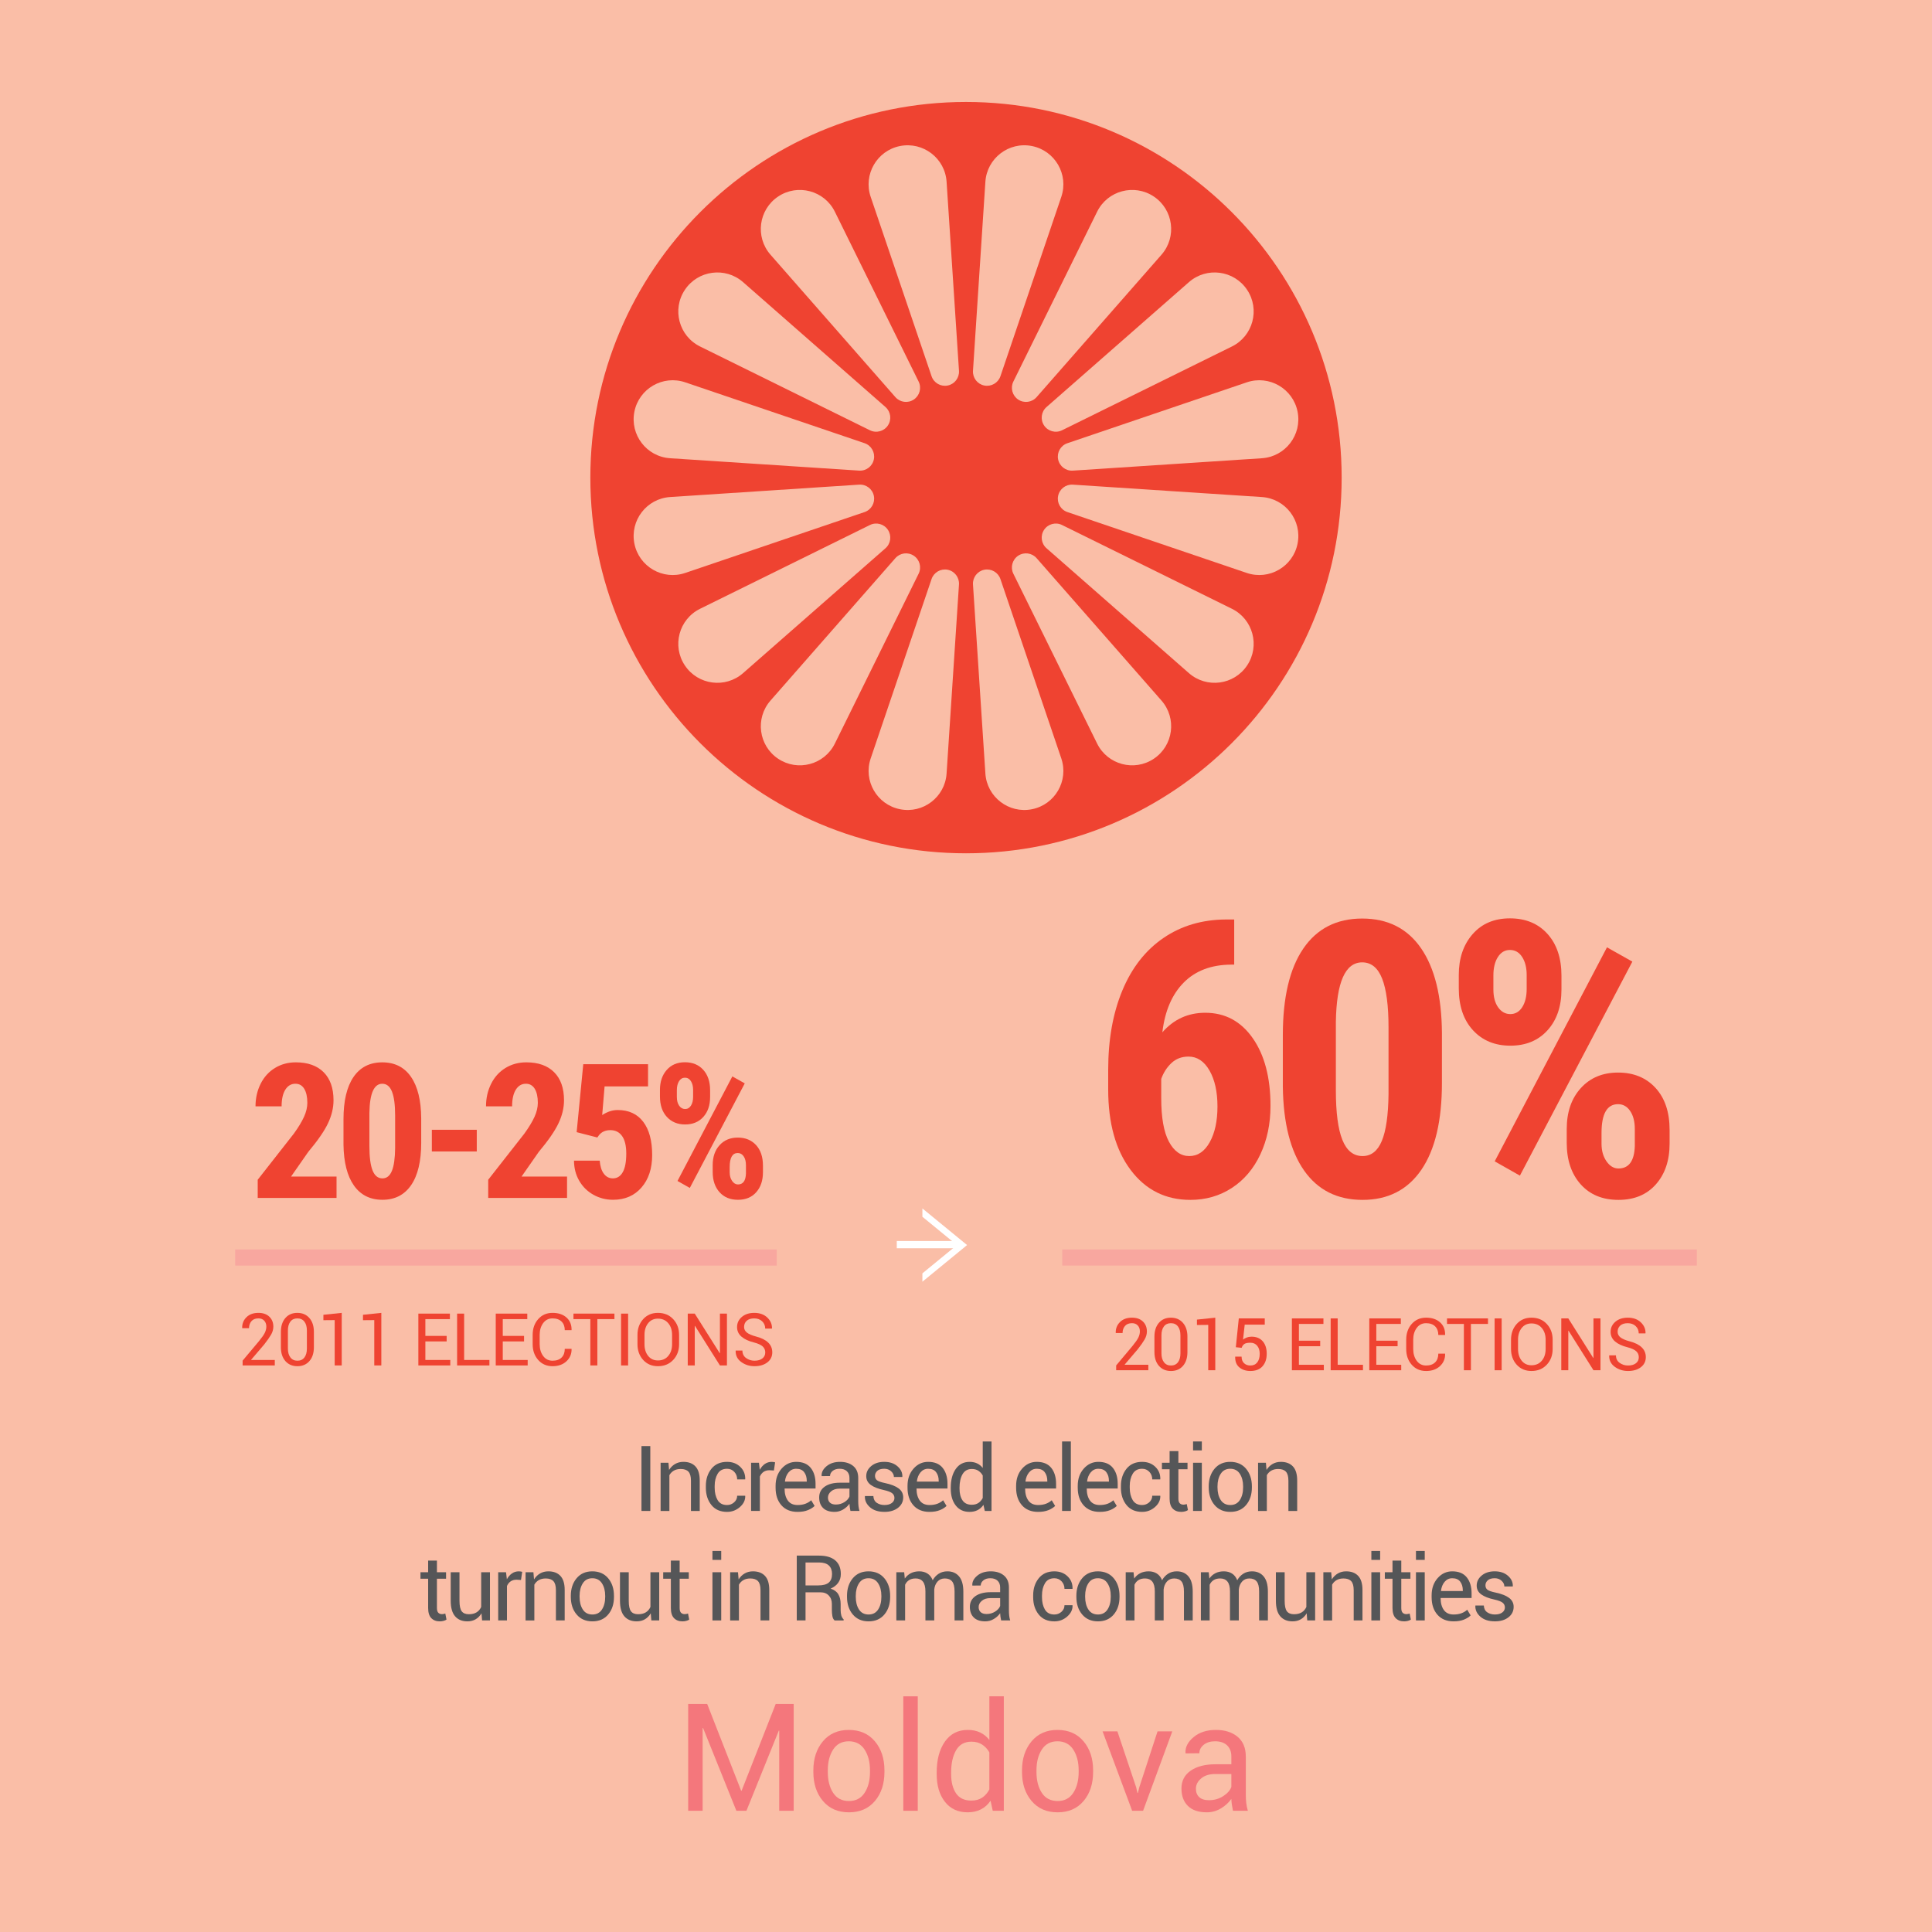 <?xml version="1.0" encoding="utf-8"?>
<!-- Generator: Adobe Illustrator 16.0.0, SVG Export Plug-In . SVG Version: 6.00 Build 0)  -->
<!DOCTYPE svg PUBLIC "-//W3C//DTD SVG 1.1//EN" "http://www.w3.org/Graphics/SVG/1.1/DTD/svg11.dtd">
<svg version="1.1" xmlns="http://www.w3.org/2000/svg" xmlns:xlink="http://www.w3.org/1999/xlink" x="0px" y="0px" width="100%"
	 height="100%" viewBox="0 0 360 360" enable-background="new 0 0 360 360" xml:space="preserve" class="c-infographic-svg">
<g id="Layer_1">
	<g>
		<rect fill="#FABEA7" width="360" height="360"/>
	</g>
	<g>
		<g>
			<path fill="#EF4331" d="M180.001,19c-38.666,0-70,31.342-70,70.002c0,38.659,31.334,69.998,70,69.998
				c38.658,0,69.998-31.339,69.998-69.998C249.999,50.342,218.659,19,180.001,19z"/>
		</g>
        <g>
        <g id="petal-15">
        <path fill="#fabea7" d="M144.998,36.619c3.65-2.436,8.623-1.11,10.566,2.83l15.612,31.657c0.577,1.179,0.196,2.612-0.903,3.341
					c-1.093,0.736-2.561,0.541-3.431-0.45L143.57,47.46C140.674,44.158,141.349,39.057,144.998,36.619z" />
			</g>
        <g id="petal-14">
        <path fill="#fabea7" d="M127.618,54.002c2.435-3.651,7.54-4.327,10.842-1.431l26.536,23.273
					c0.988,0.869,1.184,2.336,0.449,3.436c-0.73,1.094-2.158,1.476-3.341,0.897l-31.655-15.613
					C126.506,62.623,125.177,57.649,127.618,54.002z" />
			</g>
        <g id="petal-13">
        <path fill="#fabea7" d="M118.209,76.712c0.858-4.305,5.31-6.885,9.471-5.471l33.426,11.343c1.244,0.424,1.986,1.709,1.728,3
					c-0.253,1.295-1.431,2.197-2.749,2.109l-35.22-2.308C120.481,85.101,117.354,81.014,118.209,76.712z" />
			</g>
        <g id="petal-12">
        <path fill="#fabea7" d="M118.209,101.292c-0.854-4.303,2.272-8.39,6.656-8.676l35.226-2.31c1.312-0.087,2.489,0.813,2.743,2.108
					c0.258,1.292-0.484,2.576-1.728,3l-33.426,11.346C123.519,108.173,119.067,105.595,118.209,101.292z" />
			</g>
        <g id="petal-11">
        <path fill="#fabea7" d="M127.618,124c-2.441-3.646-1.112-8.62,2.831-10.563l31.655-15.612c1.184-0.581,2.611-0.198,3.341,0.895
					c0.734,1.1,0.544,2.568-0.449,3.439L138.46,125.43C135.157,128.325,130.053,127.649,127.618,124z" />
			</g>
        <g id="petal-10">
        <path fill="#fabea7" d="M144.998,141.381c-3.649-2.438-4.323-7.538-1.427-10.841l23.271-26.538
					c0.87-0.989,2.338-1.184,3.431-0.45c1.099,0.731,1.486,2.163,0.903,3.343l-15.612,31.658
					C153.621,142.494,148.647,143.821,144.998,141.381z" />
			</g>
        <g id="petal-9">
        <path fill="#fabea7" d="M176.382,144.133c-0.285,4.385-4.372,7.514-8.671,6.656c-4.308-0.856-6.887-5.31-5.469-9.47
					l11.342-33.425c0.422-1.243,1.712-1.986,3.001-1.729c1.29,0.255,2.192,1.433,2.107,2.747L176.382,144.133z" />
			</g>
        <g id="petal-16">
        <path fill="#fabea7" d="M176.586,71.837c-1.289,0.256-2.579-0.486-3.001-1.729l-11.346-33.425
					c-1.414-4.162,1.165-8.615,5.465-9.471c4.306-0.854,8.394,2.273,8.678,6.657l2.311,35.224
					C178.778,70.402,177.876,71.58,176.586,71.837z" />
			</g>
        <g id="petal-4">
        <path fill="#fabea7" d="M241.785,76.708c0.858,4.304-2.27,8.392-6.654,8.678l-35.222,2.308
					c-1.312,0.088-2.489-0.814-2.747-2.109c-0.258-1.291,0.482-2.576,1.732-2.998l33.422-11.345
					C236.478,69.828,240.933,72.407,241.785,76.708z" />
			</g>
        <g id="petal-3">
        <path fill="#fabea7" d="M232.378,54.002c2.439,3.645,1.11,8.618-2.833,10.563l-31.655,15.613
					c-1.178,0.579-2.605,0.196-3.339-0.897c-0.736-1.1-0.539-2.567,0.453-3.436l26.536-23.273
					C224.843,49.675,229.945,50.351,232.378,54.002z" />
			</g>
        <g id="petal-2">
        <path fill="#fabea7" d="M214.996,36.619c3.651,2.438,4.324,7.539,1.432,10.841l-23.273,26.538
					c-0.87,0.989-2.338,1.187-3.437,0.45c-1.089-0.731-1.476-2.16-0.898-3.341l15.615-31.66
					C206.379,35.508,211.347,34.184,214.996,36.619z" />
			</g>
        <g id="petal-1">
        <path fill="#fabea7" d="M183.612,33.869c0.285-4.383,4.373-7.515,8.673-6.657c4.306,0.856,6.885,5.309,5.473,9.469
					l-11.343,33.424c-0.428,1.246-1.71,1.987-3.006,1.731c-1.29-0.257-2.192-1.434-2.107-2.745L183.612,33.869z" />
			</g>
        <g id="petal-8">
        <path fill="#fabea7" d="M192.285,150.789c-4.3,0.858-8.388-2.271-8.673-6.656l-2.311-35.221
					c-0.085-1.313,0.817-2.492,2.107-2.747c1.296-0.257,2.579,0.485,3.006,1.729l11.343,33.425
					C199.169,145.479,196.597,149.934,192.285,150.789z" />
			</g>
        <g id="petal-7">
        <path fill="#fabea7" d="M214.996,141.381c-3.649,2.44-8.617,1.111-10.562-2.828l-15.615-31.658
					c-0.578-1.179-0.19-2.612,0.898-3.343c1.099-0.733,2.567-0.539,3.437,0.45l23.273,26.538
					C219.32,133.844,218.647,138.943,214.996,141.381z" />
			</g>
        <g id="petal-6">
        <path fill="#fabea7" d="M232.378,124c-2.433,3.649-7.536,4.325-10.838,1.43l-26.536-23.271c-0.992-0.872-1.189-2.34-0.453-3.439
					c0.734-1.092,2.162-1.476,3.339-0.895l31.655,15.61C233.488,115.38,234.817,120.351,232.378,124z" />
			</g>
        <g id="petal-5">
        <path fill="#fabea7" d="M241.785,101.292c-0.853,4.301-5.308,6.88-9.469,5.469l-33.422-11.346c-1.25-0.424-1.99-1.708-1.732-3
					c0.257-1.295,1.429-2.195,2.741-2.108l35.228,2.31C239.515,92.902,242.644,96.987,241.785,101.292z" />
			</g>
		</g>
	</g>
</g>
<g id="Layer_2">
	<g>
		<g>
			<g>
				<path fill="#F4777C" d="M138.103,333.68h0.082l6.357-16.174h3.35v19.906h-2.693v-14.916l-0.082-0.014l-6.029,14.93h-1.873
					l-6.207-15.422l-0.082,0.014v15.408h-2.693v-19.906h3.541L138.103,333.68z"/>
			</g>
			<g>
				<path fill="#F4777C" d="M151.556,329.879c0-2.188,0.592-3.99,1.777-5.407c1.185-1.417,2.793-2.126,4.826-2.126
					c2.051,0,3.671,0.707,4.86,2.119c1.189,1.413,1.784,3.218,1.784,5.414v0.301c0,2.206-0.593,4.011-1.777,5.414
					c-1.185,1.404-2.798,2.105-4.84,2.105c-2.042,0-3.657-0.704-4.847-2.112s-1.784-3.21-1.784-5.407V329.879z M154.249,330.18
					c0,1.568,0.33,2.862,0.991,3.883c0.661,1.021,1.643,1.531,2.946,1.531c1.285,0,2.26-0.51,2.926-1.531
					c0.665-1.021,0.998-2.315,0.998-3.883v-0.301c0-1.549-0.335-2.839-1.005-3.869c-0.67-1.03-1.652-1.545-2.946-1.545
					c-1.285,0-2.258,0.515-2.919,1.545c-0.661,1.03-0.991,2.32-0.991,3.869V330.18z"/>
			</g>
			<g>
				<path fill="#F4777C" d="M171.011,337.412h-2.693v-21.328h2.693V337.412z"/>
			</g>
			<g>
				<path fill="#F4777C" d="M174.538,330.289c0-2.379,0.508-4.297,1.524-5.756c1.016-1.458,2.44-2.188,4.272-2.188
					c0.866,0,1.634,0.16,2.304,0.479c0.67,0.319,1.242,0.784,1.716,1.395v-8.135h2.693v21.328h-2.064l-0.41-1.873
					c-0.483,0.711-1.08,1.249-1.791,1.613s-1.536,0.547-2.475,0.547c-1.805,0-3.218-0.654-4.238-1.962
					c-1.021-1.308-1.531-3.028-1.531-5.161V330.289z M177.231,330.576c0,1.495,0.305,2.691,0.916,3.589
					c0.61,0.898,1.559,1.347,2.844,1.347c0.802,0,1.477-0.182,2.023-0.547c0.547-0.364,0.993-0.875,1.34-1.531v-6.904
					c-0.347-0.61-0.795-1.096-1.347-1.456c-0.552-0.36-1.215-0.54-1.989-0.54c-1.294,0-2.249,0.533-2.864,1.6
					s-0.923,2.452-0.923,4.156V330.576z"/>
			</g>
			<g>
				<path fill="#F4777C" d="M190.438,329.879c0-2.188,0.592-3.99,1.777-5.407c1.185-1.417,2.793-2.126,4.826-2.126
					c2.051,0,3.671,0.707,4.86,2.119c1.189,1.413,1.784,3.218,1.784,5.414v0.301c0,2.206-0.593,4.011-1.777,5.414
					c-1.185,1.404-2.798,2.105-4.84,2.105c-2.042,0-3.657-0.704-4.847-2.112s-1.784-3.21-1.784-5.407V329.879z M193.132,330.18
					c0,1.568,0.33,2.862,0.991,3.883c0.661,1.021,1.643,1.531,2.946,1.531c1.285,0,2.26-0.51,2.926-1.531
					c0.665-1.021,0.998-2.315,0.998-3.883v-0.301c0-1.549-0.335-2.839-1.005-3.869c-0.67-1.03-1.652-1.545-2.946-1.545
					c-1.285,0-2.258,0.515-2.919,1.545c-0.661,1.03-0.991,2.32-0.991,3.869V330.18z"/>
			</g>
			<g>
				<path fill="#F4777C" d="M211.712,333.051l0.232,1.039h0.082l0.26-1.039l3.404-10.432h2.748l-5.441,14.793h-2.037l-5.51-14.793
					h2.762L211.712,333.051z"/>
			</g>
			<g>
				<path fill="#F4777C" d="M229.745,337.412c-0.091-0.446-0.162-0.841-0.212-1.183c-0.05-0.342-0.08-0.686-0.089-1.032
					c-0.501,0.711-1.155,1.306-1.962,1.784s-1.675,0.718-2.604,0.718c-1.541,0-2.714-0.394-3.521-1.183
					c-0.807-0.788-1.21-1.875-1.21-3.261c0-1.413,0.572-2.518,1.716-3.315c1.144-0.797,2.695-1.196,4.655-1.196h2.926v-1.463
					c0-0.866-0.265-1.552-0.793-2.058c-0.529-0.506-1.276-0.759-2.242-0.759c-0.875,0-1.582,0.219-2.119,0.656
					c-0.538,0.438-0.807,0.962-0.807,1.572l-2.557,0.027l-0.027-0.082c-0.064-1.075,0.439-2.06,1.511-2.953
					c1.071-0.893,2.454-1.34,4.149-1.34c1.677,0,3.026,0.426,4.047,1.278c1.021,0.853,1.531,2.081,1.531,3.685v7.123
					c0,0.529,0.027,1.039,0.082,1.531s0.155,0.976,0.301,1.449H229.745z M225.274,335.443c0.975,0,1.854-0.25,2.639-0.752
					c0.784-0.501,1.294-1.075,1.531-1.723v-2.406h-3.021c-1.085,0-1.953,0.273-2.604,0.82c-0.652,0.547-0.978,1.189-0.978,1.928
					c0,0.656,0.205,1.176,0.615,1.559S224.472,335.443,225.274,335.443z"/>
			</g>
		</g>
		<g>
			<g>
				<path fill="#555658" d="M121.173,281.543h-1.644v-12.086h1.644V281.543z"/>
			</g>
			<g>
				<path fill="#555658" d="M124.556,272.562l0.116,1.337c0.299-0.477,0.674-0.846,1.125-1.108c0.451-0.263,0.964-0.395,1.54-0.395
					c0.968,0,1.718,0.283,2.25,0.851s0.797,1.443,0.797,2.627v5.67h-1.635v-5.637c0-0.791-0.156-1.353-0.469-1.685
					c-0.313-0.332-0.79-0.498-1.432-0.498c-0.503,0-0.931,0.101-1.283,0.303c-0.351,0.202-0.629,0.485-0.834,0.851v6.666h-1.635
					v-8.981H124.556z"/>
			</g>
			<g>
				<path fill="#555658" d="M135.477,280.439c0.503,0,0.943-0.168,1.32-0.503s0.564-0.745,0.564-1.232h1.478l0.025,0.05
					c0.022,0.774-0.31,1.462-0.996,2.063s-1.483,0.9-2.391,0.9c-1.262,0-2.236-0.429-2.922-1.286s-1.029-1.926-1.029-3.204v-0.349
					c0-1.268,0.344-2.331,1.034-3.191c0.688-0.86,1.661-1.291,2.917-1.291c1.001,0,1.822,0.31,2.461,0.93
					c0.639,0.62,0.947,1.381,0.925,2.282l-0.017,0.051h-1.486c0-0.549-0.179-1.015-0.535-1.399
					c-0.357-0.385-0.807-0.577-1.349-0.577c-0.802,0-1.388,0.312-1.755,0.935c-0.368,0.622-0.552,1.376-0.552,2.262v0.349
					c0,0.902,0.181,1.663,0.543,2.283C134.075,280.129,134.663,280.439,135.477,280.439z"/>
			</g>
			<g>
				<path fill="#555658" d="M144.206,274.006l-0.838-0.05c-0.432,0-0.795,0.103-1.092,0.308c-0.296,0.204-0.524,0.492-0.685,0.863
					v6.416h-1.635v-8.981h1.461l0.158,1.312c0.254-0.465,0.568-0.827,0.942-1.088c0.373-0.26,0.804-0.39,1.291-0.39
					c0.122,0,0.238,0.01,0.349,0.029s0.202,0.04,0.274,0.062L144.206,274.006z"/>
			</g>
			<g>
				<path fill="#555658" d="M148.619,281.717c-1.29,0-2.295-0.412-3.017-1.236c-0.723-0.824-1.083-1.909-1.083-3.254v-0.365
					c0-1.289,0.372-2.356,1.117-3.2c0.744-0.844,1.653-1.266,2.727-1.266c1.201,0,2.102,0.374,2.702,1.12
					c0.6,0.748,0.9,1.741,0.9,2.98v0.863h-5.744l-0.025,0.041c0,0.902,0.199,1.635,0.598,2.196s1.007,0.843,1.826,0.843
					c0.553,0,1.039-0.079,1.457-0.237c0.418-0.157,0.776-0.375,1.075-0.651l0.639,1.063c-0.321,0.31-0.744,0.571-1.27,0.784
					S149.36,281.717,148.619,281.717z M148.361,273.682c-0.57,0-1.042,0.221-1.415,0.66c-0.374,0.44-0.602,1.003-0.685,1.689
					l0.017,0.041h4.051v-0.133c0-0.652-0.161-1.192-0.481-1.618S149.031,273.682,148.361,273.682z"/>
			</g>
			<g>
				<path fill="#555658" d="M158.468,281.543c-0.055-0.271-0.098-0.511-0.129-0.718c-0.03-0.208-0.048-0.417-0.054-0.627
					c-0.304,0.432-0.701,0.793-1.191,1.083c-0.489,0.291-1.017,0.436-1.581,0.436c-0.935,0-1.647-0.239-2.138-0.718
					c-0.489-0.479-0.734-1.139-0.734-1.979c0-0.857,0.347-1.528,1.042-2.013c0.694-0.484,1.636-0.727,2.826-0.727h1.776v-0.888
					c0-0.526-0.161-0.942-0.481-1.25c-0.321-0.307-0.775-0.461-1.361-0.461c-0.531,0-0.96,0.133-1.287,0.398s-0.49,0.584-0.49,0.955
					l-1.552,0.017l-0.017-0.05c-0.039-0.653,0.267-1.251,0.917-1.793c0.65-0.542,1.49-0.813,2.519-0.813
					c1.018,0,1.837,0.259,2.457,0.776s0.93,1.263,0.93,2.236v4.325c0,0.321,0.017,0.631,0.05,0.93s0.094,0.592,0.183,0.88H158.468z
					 M155.754,280.348c0.592,0,1.126-0.152,1.602-0.457c0.476-0.304,0.786-0.652,0.93-1.045v-1.461h-1.834
					c-0.659,0-1.186,0.166-1.582,0.498c-0.396,0.332-0.593,0.722-0.593,1.17c0,0.398,0.125,0.714,0.374,0.946
					S155.267,280.348,155.754,280.348z"/>
			</g>
			<g>
				<path fill="#555658" d="M166.666,279.127c0-0.359-0.137-0.652-0.411-0.879c-0.273-0.228-0.792-0.427-1.556-0.598
					c-1.057-0.228-1.869-0.546-2.436-0.955c-0.567-0.409-0.851-0.957-0.851-1.644c0-0.73,0.311-1.355,0.934-1.876
					c0.622-0.521,1.429-0.78,2.419-0.78c1.018,0,1.843,0.276,2.474,0.83s0.933,1.198,0.905,1.935l-0.017,0.049h-1.561
					c0-0.387-0.17-0.738-0.511-1.054c-0.34-0.315-0.771-0.474-1.291-0.474c-0.576,0-1.006,0.131-1.291,0.391
					c-0.285,0.26-0.428,0.57-0.428,0.93c0,0.354,0.123,0.628,0.369,0.822c0.247,0.193,0.754,0.37,1.523,0.531
					c1.101,0.232,1.937,0.562,2.507,0.987s0.855,0.982,0.855,1.669c0,0.797-0.322,1.446-0.967,1.95
					c-0.645,0.504-1.487,0.755-2.527,0.755c-1.146,0-2.047-0.29-2.706-0.871s-0.971-1.259-0.938-2.033l0.017-0.051h1.561
					c0.028,0.582,0.244,1.006,0.647,1.274s0.877,0.403,1.419,0.403c0.581,0,1.036-0.124,1.365-0.37
					C166.501,279.823,166.666,279.51,166.666,279.127z"/>
			</g>
			<g>
				<path fill="#555658" d="M173.204,281.717c-1.29,0-2.295-0.412-3.017-1.236c-0.723-0.824-1.083-1.909-1.083-3.254v-0.365
					c0-1.289,0.372-2.356,1.117-3.2c0.744-0.844,1.653-1.266,2.727-1.266c1.201,0,2.102,0.374,2.702,1.12
					c0.6,0.748,0.9,1.741,0.9,2.98v0.863h-5.744l-0.025,0.041c0,0.902,0.199,1.635,0.598,2.196s1.007,0.843,1.826,0.843
					c0.553,0,1.039-0.079,1.457-0.237c0.418-0.157,0.776-0.375,1.075-0.651l0.639,1.063c-0.321,0.31-0.744,0.571-1.27,0.784
					S173.945,281.717,173.204,281.717z M172.946,273.682c-0.57,0-1.042,0.221-1.415,0.66c-0.374,0.44-0.602,1.003-0.685,1.689
					l0.017,0.041h4.051v-0.133c0-0.652-0.161-1.192-0.481-1.618S173.616,273.682,172.946,273.682z"/>
			</g>
			<g>
				<path fill="#555658" d="M177.16,277.219c0-1.445,0.309-2.609,0.926-3.495c0.617-0.886,1.481-1.328,2.594-1.328
					c0.526,0,0.992,0.097,1.398,0.29c0.407,0.194,0.754,0.477,1.042,0.848v-4.939h1.635v12.949h-1.253l-0.249-1.137
					c-0.293,0.432-0.656,0.758-1.087,0.979c-0.432,0.222-0.933,0.332-1.502,0.332c-1.096,0-1.954-0.396-2.573-1.19
					s-0.93-1.839-0.93-3.134V277.219z M178.795,277.393c0,0.907,0.186,1.634,0.556,2.179s0.946,0.817,1.727,0.817
					c0.487,0,0.896-0.11,1.229-0.332c0.332-0.221,0.603-0.531,0.813-0.93v-4.191c-0.21-0.371-0.483-0.665-0.817-0.884
					c-0.335-0.219-0.738-0.328-1.208-0.328c-0.786,0-1.365,0.323-1.739,0.972c-0.373,0.646-0.56,1.488-0.56,2.523V277.393z"/>
			</g>
			<g>
				<path fill="#555658" d="M193.439,281.717c-1.29,0-2.295-0.412-3.017-1.236c-0.723-0.824-1.083-1.909-1.083-3.254v-0.365
					c0-1.289,0.372-2.356,1.117-3.2c0.744-0.844,1.653-1.266,2.727-1.266c1.201,0,2.102,0.374,2.702,1.12
					c0.6,0.748,0.9,1.741,0.9,2.98v0.863h-5.744l-0.025,0.041c0,0.902,0.199,1.635,0.598,2.196s1.007,0.843,1.826,0.843
					c0.553,0,1.039-0.079,1.457-0.237c0.418-0.157,0.776-0.375,1.075-0.651l0.639,1.063c-0.321,0.31-0.744,0.571-1.27,0.784
					S194.181,281.717,193.439,281.717z M193.182,273.682c-0.57,0-1.042,0.221-1.415,0.66c-0.374,0.44-0.602,1.003-0.685,1.689
					l0.017,0.041h4.051v-0.133c0-0.652-0.161-1.192-0.481-1.618S193.852,273.682,193.182,273.682z"/>
			</g>
			<g>
				<path fill="#555658" d="M199.537,281.543h-1.635v-12.949h1.635V281.543z"/>
			</g>
			<g>
				<path fill="#555658" d="M204.921,281.717c-1.29,0-2.295-0.412-3.017-1.236c-0.723-0.824-1.083-1.909-1.083-3.254v-0.365
					c0-1.289,0.372-2.356,1.117-3.2c0.744-0.844,1.653-1.266,2.727-1.266c1.201,0,2.102,0.374,2.702,1.12
					c0.6,0.748,0.9,1.741,0.9,2.98v0.863h-5.744l-0.025,0.041c0,0.902,0.199,1.635,0.598,2.196s1.007,0.843,1.826,0.843
					c0.553,0,1.039-0.079,1.457-0.237c0.418-0.157,0.776-0.375,1.075-0.651l0.639,1.063c-0.321,0.31-0.744,0.571-1.27,0.784
					S205.663,281.717,204.921,281.717z M204.664,273.682c-0.57,0-1.042,0.221-1.415,0.66c-0.374,0.44-0.602,1.003-0.685,1.689
					l0.017,0.041h4.051v-0.133c0-0.652-0.161-1.192-0.481-1.618S205.333,273.682,204.664,273.682z"/>
			</g>
			<g>
				<path fill="#555658" d="M212.82,280.439c0.503,0,0.943-0.168,1.32-0.503s0.564-0.745,0.564-1.232h1.478l0.025,0.05
					c0.022,0.774-0.31,1.462-0.996,2.063s-1.483,0.9-2.391,0.9c-1.262,0-2.236-0.429-2.922-1.286s-1.029-1.926-1.029-3.204v-0.349
					c0-1.268,0.344-2.331,1.034-3.191c0.688-0.86,1.661-1.291,2.917-1.291c1.001,0,1.822,0.31,2.461,0.93
					c0.639,0.62,0.947,1.381,0.925,2.282l-0.017,0.051h-1.486c0-0.549-0.179-1.015-0.535-1.399
					c-0.357-0.385-0.807-0.577-1.349-0.577c-0.802,0-1.388,0.312-1.755,0.935c-0.368,0.622-0.552,1.376-0.552,2.262v0.349
					c0,0.902,0.181,1.663,0.543,2.283C211.419,280.129,212.007,280.439,212.82,280.439z"/>
			</g>
			<g>
				<path fill="#555658" d="M219.574,270.395v2.167h1.702v1.212h-1.702v5.453c0,0.421,0.087,0.717,0.261,0.889
					c0.175,0.172,0.406,0.258,0.693,0.258c0.094,0,0.199-0.013,0.315-0.038c0.116-0.024,0.213-0.051,0.291-0.079l0.224,1.121
					c-0.122,0.1-0.302,0.182-0.54,0.245s-0.473,0.095-0.706,0.095c-0.664,0-1.192-0.2-1.585-0.602s-0.589-1.03-0.589-1.889v-5.453
					h-1.428v-1.212h1.428v-2.167H219.574z"/>
			</g>
			<g>
				<path fill="#555658" d="M223.945,270.262h-1.635v-1.668h1.635V270.262z M223.945,281.543h-1.635v-8.981h1.635V281.543z"/>
			</g>
			<g>
				<path fill="#555658" d="M225.228,276.969c0-1.328,0.36-2.422,1.079-3.282s1.696-1.291,2.93-1.291
					c1.245,0,2.229,0.429,2.951,1.286c0.722,0.858,1.083,1.954,1.083,3.287v0.184c0,1.339-0.36,2.435-1.079,3.287
					c-0.719,0.852-1.699,1.277-2.938,1.277s-2.221-0.427-2.942-1.282c-0.723-0.854-1.083-1.949-1.083-3.282V276.969z
					 M226.863,277.152c0,0.951,0.201,1.737,0.602,2.357c0.401,0.619,0.998,0.93,1.789,0.93c0.78,0,1.373-0.311,1.776-0.93
					c0.404-0.62,0.606-1.406,0.606-2.357v-0.184c0-0.94-0.204-1.724-0.61-2.349c-0.407-0.625-1.003-0.938-1.789-0.938
					c-0.78,0-1.371,0.313-1.772,0.938c-0.401,0.625-0.602,1.408-0.602,2.349V277.152z"/>
			</g>
			<g>
				<path fill="#555658" d="M235.883,272.562l0.116,1.337c0.299-0.477,0.674-0.846,1.125-1.108c0.451-0.263,0.964-0.395,1.54-0.395
					c0.968,0,1.718,0.283,2.25,0.851s0.797,1.443,0.797,2.627v5.67h-1.635v-5.637c0-0.791-0.156-1.353-0.469-1.685
					c-0.313-0.332-0.79-0.498-1.432-0.498c-0.503,0-0.931,0.101-1.283,0.303c-0.351,0.202-0.629,0.485-0.834,0.851v6.666h-1.635
					v-8.981H235.883z"/>
			</g>
			<g>
				<path fill="#555658" d="M81.415,290.795v2.167h1.702v1.212h-1.702v5.453c0,0.421,0.087,0.717,0.261,0.889
					c0.175,0.172,0.406,0.258,0.693,0.258c0.094,0,0.199-0.013,0.315-0.038c0.116-0.024,0.213-0.051,0.291-0.079l0.224,1.121
					c-0.122,0.1-0.302,0.182-0.54,0.245s-0.473,0.095-0.706,0.095c-0.664,0-1.192-0.2-1.585-0.602s-0.589-1.03-0.589-1.889v-5.453
					h-1.428v-1.212h1.428v-2.167H81.415z"/>
			</g>
			<g>
				<path fill="#555658" d="M89.72,300.615c-0.282,0.481-0.645,0.853-1.087,1.112s-0.955,0.39-1.536,0.39
					c-0.979,0-1.743-0.313-2.291-0.938s-0.822-1.6-0.822-2.922v-5.296h1.635v5.313c0,0.957,0.141,1.616,0.423,1.976
					s0.722,0.539,1.32,0.539c0.581,0,1.061-0.117,1.44-0.353c0.379-0.235,0.665-0.568,0.859-1v-6.475h1.635v8.981h-1.469
					L89.72,300.615z"/>
			</g>
			<g>
				<path fill="#555658" d="M97.08,294.406l-0.838-0.05c-0.432,0-0.795,0.103-1.092,0.308c-0.296,0.204-0.524,0.492-0.685,0.863
					v6.416H92.83v-8.981h1.461l0.158,1.312c0.254-0.465,0.568-0.827,0.942-1.088c0.373-0.26,0.804-0.39,1.291-0.39
					c0.122,0,0.238,0.01,0.349,0.029s0.202,0.04,0.274,0.062L97.08,294.406z"/>
			</g>
			<g>
				<path fill="#555658" d="M99.393,292.962l0.116,1.337c0.299-0.477,0.674-0.846,1.125-1.108c0.451-0.263,0.964-0.395,1.54-0.395
					c0.968,0,1.718,0.283,2.25,0.851s0.797,1.443,0.797,2.627v5.67h-1.635v-5.637c0-0.791-0.156-1.353-0.469-1.685
					c-0.313-0.332-0.79-0.498-1.432-0.498c-0.503,0-0.931,0.101-1.283,0.303c-0.351,0.202-0.629,0.485-0.834,0.851v6.666h-1.635
					v-8.981H99.393z"/>
			</g>
			<g>
				<path fill="#555658" d="M106.362,297.369c0-1.328,0.36-2.422,1.079-3.282s1.696-1.291,2.93-1.291
					c1.245,0,2.229,0.429,2.951,1.286c0.722,0.858,1.083,1.954,1.083,3.287v0.184c0,1.339-0.36,2.435-1.079,3.287
					c-0.719,0.852-1.699,1.277-2.938,1.277s-2.221-0.427-2.942-1.282c-0.723-0.854-1.083-1.949-1.083-3.282V297.369z
					 M107.997,297.553c0,0.951,0.201,1.737,0.602,2.357c0.401,0.619,0.998,0.93,1.789,0.93c0.78,0,1.373-0.311,1.776-0.93
					c0.404-0.62,0.606-1.406,0.606-2.357v-0.184c0-0.94-0.204-1.724-0.61-2.349c-0.407-0.625-1.003-0.938-1.789-0.938
					c-0.78,0-1.371,0.313-1.772,0.938c-0.401,0.625-0.602,1.408-0.602,2.349V297.553z"/>
			</g>
			<g>
				<path fill="#555658" d="M121.258,300.615c-0.282,0.481-0.645,0.853-1.087,1.112s-0.955,0.39-1.536,0.39
					c-0.979,0-1.743-0.313-2.291-0.938s-0.822-1.6-0.822-2.922v-5.296h1.635v5.313c0,0.957,0.141,1.616,0.423,1.976
					s0.722,0.539,1.32,0.539c0.581,0,1.061-0.117,1.44-0.353c0.379-0.235,0.665-0.568,0.859-1v-6.475h1.635v8.981h-1.469
					L121.258,300.615z"/>
			</g>
			<g>
				<path fill="#555658" d="M126.642,290.795v2.167h1.702v1.212h-1.702v5.453c0,0.421,0.087,0.717,0.261,0.889
					c0.175,0.172,0.406,0.258,0.693,0.258c0.094,0,0.199-0.013,0.315-0.038c0.116-0.024,0.213-0.051,0.291-0.079l0.224,1.121
					c-0.122,0.1-0.302,0.182-0.54,0.245s-0.473,0.095-0.706,0.095c-0.664,0-1.192-0.2-1.585-0.602s-0.589-1.03-0.589-1.889v-5.453
					h-1.428v-1.212h1.428v-2.167H126.642z"/>
			</g>
			<g>
				<path fill="#555658" d="M134.389,290.662h-1.635v-1.668h1.635V290.662z M134.389,301.943h-1.635v-8.981h1.635V301.943z"/>
			</g>
			<g>
				<path fill="#555658" d="M137.515,292.962l0.116,1.337c0.299-0.477,0.674-0.846,1.125-1.108c0.451-0.263,0.964-0.395,1.54-0.395
					c0.968,0,1.718,0.283,2.25,0.851s0.797,1.443,0.797,2.627v5.67h-1.635v-5.637c0-0.791-0.156-1.353-0.469-1.685
					c-0.313-0.332-0.79-0.498-1.432-0.498c-0.503,0-0.931,0.101-1.283,0.303c-0.351,0.202-0.629,0.485-0.834,0.851v6.666h-1.635
					v-8.981H137.515z"/>
			</g>
			<g>
				<path fill="#555658" d="M150.1,296.705v5.238h-1.635v-12.078h4.134c1.323,0,2.333,0.294,3.03,0.881
					c0.697,0.586,1.046,1.438,1.046,2.557c0,0.619-0.162,1.159-0.486,1.618c-0.323,0.459-0.795,0.824-1.415,1.096
					c0.664,0.216,1.142,0.565,1.432,1.05c0.291,0.484,0.436,1.084,0.436,1.797v1.138c0,0.376,0.042,0.714,0.125,1.013
					s0.227,0.542,0.432,0.73v0.199h-1.685c-0.216-0.188-0.354-0.465-0.415-0.83s-0.091-0.741-0.091-1.129v-1.104
					c0-0.653-0.191-1.18-0.573-1.578s-0.894-0.598-1.536-0.598H150.1z M150.1,295.419h2.333c0.924,0,1.59-0.176,1.996-0.527
					c0.407-0.352,0.61-0.887,0.61-1.606c0-0.68-0.198-1.207-0.594-1.581c-0.396-0.373-1.011-0.56-1.847-0.56H150.1V295.419z"/>
			</g>
			<g>
				<path fill="#555658" d="M157.825,297.369c0-1.328,0.36-2.422,1.079-3.282s1.696-1.291,2.93-1.291
					c1.245,0,2.229,0.429,2.951,1.286c0.722,0.858,1.083,1.954,1.083,3.287v0.184c0,1.339-0.36,2.435-1.079,3.287
					c-0.719,0.852-1.699,1.277-2.938,1.277s-2.221-0.427-2.942-1.282c-0.723-0.854-1.083-1.949-1.083-3.282V297.369z
					 M159.46,297.553c0,0.951,0.201,1.737,0.602,2.357c0.401,0.619,0.998,0.93,1.789,0.93c0.78,0,1.373-0.311,1.776-0.93
					c0.404-0.62,0.606-1.406,0.606-2.357v-0.184c0-0.94-0.204-1.724-0.61-2.349c-0.407-0.625-1.003-0.938-1.789-0.938
					c-0.78,0-1.371,0.313-1.772,0.938c-0.401,0.625-0.602,1.408-0.602,2.349V297.553z"/>
			</g>
			<g>
				<path fill="#555658" d="M168.48,292.962l0.116,1.179c0.293-0.426,0.666-0.757,1.117-0.992c0.451-0.235,0.975-0.353,1.573-0.353
					s1.111,0.139,1.54,0.415c0.429,0.276,0.751,0.691,0.967,1.245c0.288-0.515,0.663-0.92,1.125-1.216
					c0.462-0.296,1.003-0.444,1.623-0.444c0.913,0,1.635,0.314,2.167,0.942s0.797,1.572,0.797,2.834v5.371h-1.635v-5.387
					c0-0.886-0.152-1.513-0.457-1.881s-0.758-0.552-1.361-0.552c-0.559,0-1.011,0.193-1.357,0.581
					c-0.346,0.388-0.549,0.877-0.61,1.469v0.066v5.703h-1.644v-5.387c0-0.842-0.156-1.457-0.469-1.848
					c-0.313-0.39-0.763-0.585-1.349-0.585c-0.498,0-0.908,0.103-1.229,0.308c-0.321,0.204-0.567,0.492-0.739,0.863v6.648h-1.635
					v-8.981H168.48z"/>
			</g>
			<g>
				<path fill="#555658" d="M186.547,301.943c-0.055-0.271-0.098-0.511-0.129-0.718c-0.03-0.208-0.048-0.417-0.054-0.627
					c-0.304,0.432-0.701,0.793-1.191,1.083c-0.489,0.291-1.017,0.436-1.581,0.436c-0.935,0-1.647-0.239-2.138-0.718
					c-0.489-0.479-0.734-1.139-0.734-1.979c0-0.857,0.347-1.528,1.042-2.013c0.694-0.484,1.636-0.727,2.826-0.727h1.776v-0.888
					c0-0.526-0.161-0.942-0.481-1.25c-0.321-0.307-0.775-0.461-1.361-0.461c-0.531,0-0.96,0.133-1.287,0.398s-0.49,0.584-0.49,0.955
					l-1.552,0.017l-0.017-0.05c-0.039-0.653,0.267-1.251,0.917-1.793c0.65-0.542,1.49-0.813,2.519-0.813
					c1.018,0,1.837,0.259,2.457,0.776s0.93,1.263,0.93,2.236v4.325c0,0.321,0.017,0.631,0.05,0.93s0.094,0.592,0.183,0.88H186.547z
					 M183.833,300.748c0.592,0,1.126-0.152,1.602-0.457c0.476-0.304,0.786-0.652,0.93-1.045v-1.461h-1.834
					c-0.659,0-1.186,0.166-1.582,0.498c-0.396,0.332-0.593,0.722-0.593,1.17c0,0.398,0.125,0.714,0.374,0.946
					S183.346,300.748,183.833,300.748z"/>
			</g>
			<g>
				<path fill="#555658" d="M196.468,300.84c0.503,0,0.943-0.168,1.32-0.503s0.564-0.745,0.564-1.232h1.478l0.025,0.05
					c0.022,0.774-0.31,1.462-0.996,2.063s-1.483,0.9-2.391,0.9c-1.262,0-2.236-0.429-2.922-1.286s-1.029-1.926-1.029-3.204v-0.349
					c0-1.268,0.344-2.331,1.034-3.191c0.688-0.86,1.661-1.291,2.917-1.291c1.001,0,1.822,0.31,2.461,0.93
					c0.639,0.62,0.947,1.381,0.925,2.282l-0.017,0.051h-1.486c0-0.549-0.179-1.015-0.535-1.399
					c-0.357-0.385-0.807-0.577-1.349-0.577c-0.802,0-1.388,0.312-1.755,0.935c-0.368,0.622-0.552,1.376-0.552,2.262v0.349
					c0,0.902,0.181,1.663,0.543,2.283C195.067,300.529,195.655,300.84,196.468,300.84z"/>
			</g>
			<g>
				<path fill="#555658" d="M200.565,297.369c0-1.328,0.36-2.422,1.079-3.282s1.696-1.291,2.93-1.291
					c1.245,0,2.229,0.429,2.951,1.286c0.722,0.858,1.083,1.954,1.083,3.287v0.184c0,1.339-0.36,2.435-1.079,3.287
					c-0.719,0.852-1.699,1.277-2.938,1.277s-2.221-0.427-2.942-1.282c-0.723-0.854-1.083-1.949-1.083-3.282V297.369z
					 M202.201,297.553c0,0.951,0.201,1.737,0.602,2.357c0.401,0.619,0.998,0.93,1.789,0.93c0.78,0,1.373-0.311,1.776-0.93
					c0.404-0.62,0.606-1.406,0.606-2.357v-0.184c0-0.94-0.204-1.724-0.61-2.349c-0.407-0.625-1.003-0.938-1.789-0.938
					c-0.78,0-1.371,0.313-1.772,0.938c-0.401,0.625-0.602,1.408-0.602,2.349V297.553z"/>
			</g>
			<g>
				<path fill="#555658" d="M211.221,292.962l0.116,1.179c0.293-0.426,0.666-0.757,1.117-0.992c0.451-0.235,0.975-0.353,1.573-0.353
					s1.111,0.139,1.54,0.415c0.429,0.276,0.751,0.691,0.967,1.245c0.288-0.515,0.663-0.92,1.125-1.216
					c0.462-0.296,1.003-0.444,1.623-0.444c0.913,0,1.635,0.314,2.167,0.942s0.797,1.572,0.797,2.834v5.371h-1.635v-5.387
					c0-0.886-0.152-1.513-0.457-1.881s-0.758-0.552-1.361-0.552c-0.559,0-1.011,0.193-1.357,0.581
					c-0.346,0.388-0.549,0.877-0.61,1.469v0.066v5.703h-1.644v-5.387c0-0.842-0.156-1.457-0.469-1.848
					c-0.313-0.39-0.763-0.585-1.349-0.585c-0.498,0-0.908,0.103-1.229,0.308c-0.321,0.204-0.567,0.492-0.739,0.863v6.648h-1.635
					v-8.981H211.221z"/>
			</g>
			<g>
				<path fill="#555658" d="M225.229,292.962l0.116,1.179c0.293-0.426,0.666-0.757,1.117-0.992c0.451-0.235,0.975-0.353,1.573-0.353
					s1.111,0.139,1.54,0.415c0.429,0.276,0.751,0.691,0.967,1.245c0.288-0.515,0.663-0.92,1.125-1.216
					c0.462-0.296,1.003-0.444,1.623-0.444c0.913,0,1.635,0.314,2.167,0.942s0.797,1.572,0.797,2.834v5.371h-1.635v-5.387
					c0-0.886-0.152-1.513-0.457-1.881s-0.758-0.552-1.361-0.552c-0.559,0-1.011,0.193-1.357,0.581
					c-0.346,0.388-0.549,0.877-0.61,1.469v0.066v5.703h-1.644v-5.387c0-0.842-0.156-1.457-0.469-1.848
					c-0.313-0.39-0.763-0.585-1.349-0.585c-0.498,0-0.908,0.103-1.229,0.308c-0.321,0.204-0.567,0.492-0.739,0.863v6.648h-1.635
					v-8.981H225.229z"/>
			</g>
			<g>
				<path fill="#555658" d="M243.479,300.615c-0.282,0.481-0.645,0.853-1.087,1.112s-0.955,0.39-1.536,0.39
					c-0.979,0-1.743-0.313-2.291-0.938s-0.822-1.6-0.822-2.922v-5.296h1.635v5.313c0,0.957,0.141,1.616,0.423,1.976
					s0.722,0.539,1.32,0.539c0.581,0,1.061-0.117,1.44-0.353c0.379-0.235,0.665-0.568,0.859-1v-6.475h1.635v8.981h-1.469
					L243.479,300.615z"/>
			</g>
			<g>
				<path fill="#555658" d="M248.049,292.962l0.116,1.337c0.299-0.477,0.674-0.846,1.125-1.108c0.451-0.263,0.964-0.395,1.54-0.395
					c0.968,0,1.718,0.283,2.25,0.851s0.797,1.443,0.797,2.627v5.67h-1.635v-5.637c0-0.791-0.156-1.353-0.469-1.685
					c-0.313-0.332-0.79-0.498-1.432-0.498c-0.503,0-0.931,0.101-1.283,0.303c-0.351,0.202-0.629,0.485-0.834,0.851v6.666h-1.635
					v-8.981H248.049z"/>
			</g>
			<g>
				<path fill="#555658" d="M257.168,290.662h-1.635v-1.668h1.635V290.662z M257.168,301.943h-1.635v-8.981h1.635V301.943z"/>
			</g>
			<g>
				<path fill="#555658" d="M261.108,290.795v2.167h1.702v1.212h-1.702v5.453c0,0.421,0.087,0.717,0.261,0.889
					c0.175,0.172,0.406,0.258,0.693,0.258c0.094,0,0.199-0.013,0.315-0.038c0.116-0.024,0.213-0.051,0.291-0.079l0.224,1.121
					c-0.122,0.1-0.302,0.182-0.54,0.245s-0.473,0.095-0.706,0.095c-0.664,0-1.192-0.2-1.585-0.602s-0.589-1.03-0.589-1.889v-5.453
					h-1.428v-1.212h1.428v-2.167H261.108z"/>
			</g>
			<g>
				<path fill="#555658" d="M265.479,290.662h-1.635v-1.668h1.635V290.662z M265.479,301.943h-1.635v-8.981h1.635V301.943z"/>
			</g>
			<g>
				<path fill="#555658" d="M270.863,302.117c-1.29,0-2.295-0.412-3.017-1.236c-0.723-0.824-1.083-1.909-1.083-3.254v-0.365
					c0-1.289,0.372-2.356,1.117-3.2c0.744-0.844,1.653-1.266,2.727-1.266c1.201,0,2.102,0.374,2.702,1.12
					c0.6,0.748,0.9,1.741,0.9,2.98v0.863h-5.744l-0.025,0.041c0,0.902,0.199,1.635,0.598,2.196s1.007,0.843,1.826,0.843
					c0.553,0,1.039-0.079,1.457-0.237c0.418-0.157,0.776-0.375,1.075-0.651l0.639,1.063c-0.321,0.31-0.744,0.571-1.27,0.784
					S271.605,302.117,270.863,302.117z M270.606,294.082c-0.57,0-1.042,0.221-1.415,0.66c-0.374,0.44-0.602,1.003-0.685,1.689
					l0.017,0.041h4.051v-0.133c0-0.652-0.161-1.192-0.481-1.618S271.275,294.082,270.606,294.082z"/>
			</g>
			<g>
				<path fill="#555658" d="M280.414,299.527c0-0.359-0.137-0.652-0.411-0.879c-0.273-0.228-0.792-0.427-1.556-0.598
					c-1.057-0.228-1.869-0.546-2.436-0.955c-0.567-0.409-0.851-0.957-0.851-1.644c0-0.73,0.311-1.355,0.934-1.876
					c0.622-0.521,1.429-0.78,2.419-0.78c1.018,0,1.843,0.276,2.474,0.83s0.933,1.198,0.905,1.935l-0.017,0.049h-1.561
					c0-0.387-0.17-0.738-0.511-1.054c-0.34-0.315-0.771-0.474-1.291-0.474c-0.576,0-1.006,0.131-1.291,0.391
					c-0.285,0.26-0.428,0.57-0.428,0.93c0,0.354,0.123,0.628,0.369,0.822c0.247,0.193,0.754,0.37,1.523,0.531
					c1.101,0.232,1.937,0.562,2.507,0.987s0.855,0.982,0.855,1.669c0,0.797-0.322,1.446-0.967,1.95
					c-0.645,0.504-1.487,0.755-2.527,0.755c-1.146,0-2.047-0.29-2.706-0.871s-0.971-1.259-0.938-2.033l0.017-0.051h1.561
					c0.028,0.582,0.244,1.006,0.647,1.274s0.877,0.403,1.419,0.403c0.581,0,1.036-0.124,1.365-0.37
					C280.25,300.224,280.414,299.91,280.414,299.527z"/>
			</g>
		</g>
	</g>
	<g>
		<g>
			<g>
				<g>
					<polygon fill="#FFFFFF" points="180.201,231.998 171.875,225.175 171.875,226.724 178.308,231.998 171.875,237.273 
						171.875,238.826 179.977,232.185 179.977,232.181 					"/>
				</g>
			</g>
			<g>
				<rect x="167.103" y="231.245" fill="#FFFFFF" width="11.535" height="1.349"/>
			</g>
		</g>
		<g>
			<g>
				<g>
					<path fill="#EF4331" d="M229.975,171.333v8.41h-0.561c-3.714,0.023-6.664,1.139-8.848,3.347
						c-2.185,2.208-3.51,5.297-3.978,9.269c2.125-2.43,4.789-3.645,7.99-3.645c3.691,0,6.641,1.577,8.849,4.73
						c2.208,3.154,3.312,7.359,3.312,12.616c0,3.341-0.631,6.354-1.893,9.041s-3.031,4.771-5.309,6.255
						c-2.278,1.484-4.853,2.225-7.727,2.225c-4.625,0-8.334-1.857-11.126-5.572c-2.792-3.714-4.188-8.713-4.188-14.998v-3.68
						c0-5.63,0.882-10.559,2.646-14.788c1.763-4.228,4.31-7.481,7.639-9.759s7.213-3.428,11.652-3.452H229.975z M221.459,196.879
						c-1.262,0-2.319,0.399-3.171,1.198c-0.853,0.799-1.489,1.786-1.91,2.96v3.595c0,3.619,0.479,6.321,1.437,8.106
						c0.958,1.786,2.219,2.678,3.785,2.678c1.588,0,2.861-0.864,3.82-2.591c0.958-1.727,1.437-3.941,1.437-6.643
						c0-2.749-0.497-4.986-1.489-6.713C224.374,197.742,223.071,196.879,221.459,196.879z"/>
				</g>
				<g>
					<path fill="#EF4331" d="M268.683,201.785c0,7.056-1.279,12.452-3.837,16.19s-6.208,5.606-10.951,5.606
						c-4.696,0-8.323-1.816-10.881-5.449s-3.884-8.836-3.977-15.612v-9.637c0-7.032,1.272-12.411,3.819-16.137
						c2.546-3.726,6.203-5.589,10.968-5.589c4.766,0,8.422,1.846,10.968,5.537c2.546,3.692,3.843,8.959,3.89,15.805V201.785z
						 M258.731,191.424c0-4.034-0.398-7.059-1.192-9.076s-2.032-3.026-3.714-3.026c-3.154,0-4.789,3.694-4.906,11.082v12.77
						c0,4.128,0.403,7.2,1.209,9.217c0.806,2.017,2.062,3.025,3.767,3.025c1.612,0,2.809-0.944,3.592-2.832
						c0.783-1.888,1.197-4.778,1.244-8.672V191.424z"/>
				</g>
				<g>
					<path fill="#EF4331" d="M271.823,181.67c0-3.106,0.859-5.642,2.576-7.604c1.717-1.962,4.036-2.944,6.956-2.944
						c2.92,0,5.25,0.964,6.991,2.891c1.74,1.928,2.61,4.527,2.61,7.797v2.558c0,3.154-0.864,5.689-2.593,7.604
						c-1.729,1.916-4.042,2.874-6.938,2.874c-2.873,0-5.192-0.958-6.956-2.874c-1.765-1.915-2.646-4.521-2.646-7.814V181.67z
						 M278.271,184.369c0,1.401,0.298,2.518,0.894,3.346c0.596,0.83,1.35,1.244,2.26,1.244c0.935,0,1.676-0.432,2.226-1.296
						c0.548-0.864,0.823-1.998,0.823-3.399v-2.593c0-1.354-0.28-2.47-0.841-3.346s-1.32-1.314-2.278-1.314
						c-0.935,0-1.682,0.438-2.243,1.314s-0.841,2.027-0.841,3.452V184.369z M283.212,219.061l-4.696-2.663l20.92-39.878l4.731,2.663
						L283.212,219.061z M291.938,210.37c0-3.154,0.876-5.694,2.628-7.622c1.752-1.928,4.065-2.891,6.938-2.891
						c2.896,0,5.222,0.952,6.974,2.856c1.752,1.904,2.628,4.515,2.628,7.832v2.558c0,3.131-0.854,5.659-2.559,7.587
						c-1.706,1.927-4.03,2.891-6.973,2.891c-2.967,0-5.315-0.969-7.043-2.908c-1.729-1.939-2.593-4.509-2.593-7.709V210.37z
						 M298.42,213.104c0,1.309,0.309,2.406,0.929,3.294c0.619,0.888,1.36,1.332,2.225,1.332c1.939,0,2.955-1.39,3.049-4.17v-3.189
						c0-1.378-0.287-2.494-0.859-3.347c-0.573-0.853-1.326-1.279-2.26-1.279c-2.056,0-3.083,1.787-3.083,5.361V213.104z"/>
				</g>
			</g>
			<g>
				<g>
					<path fill="#EF4331" d="M213.978,255.326h-5.997v-0.896l3.031-3.615c0.54-0.655,0.906-1.175,1.098-1.563
						c0.192-0.387,0.289-0.777,0.289-1.171c0-0.446-0.13-0.813-0.392-1.098c-0.261-0.285-0.621-0.428-1.081-0.428
						c-0.57,0-1.005,0.175-1.304,0.524c-0.298,0.349-0.448,0.785-0.448,1.307h-1.26l-0.013-0.04c-0.022-0.787,0.241-1.454,0.79-2
						c0.548-0.546,1.293-0.819,2.235-0.819c0.862,0,1.541,0.239,2.037,0.716c0.495,0.478,0.743,1.095,0.743,1.851
						c0,0.508-0.14,1.006-0.421,1.492c-0.281,0.487-0.709,1.097-1.284,1.831l-2.435,2.853l0.013,0.033h4.398V255.326z"/>
				</g>
				<g>
					<path fill="#EF4331" d="M221.261,251.917c0,1.092-0.277,1.957-0.833,2.594c-0.555,0.637-1.301,0.955-2.239,0.955
						c-0.933,0-1.679-0.318-2.239-0.955s-0.839-1.501-0.839-2.594v-2.839c0-1.083,0.278-1.946,0.833-2.587
						c0.555-0.641,1.299-0.962,2.232-0.962c0.938,0,1.686,0.321,2.245,0.962c0.56,0.641,0.839,1.503,0.839,2.587V251.917z
						 M219.955,248.805c0-0.694-0.155-1.243-0.464-1.645s-0.748-0.604-1.313-0.604c-0.562,0-0.995,0.201-1.3,0.604
						s-0.458,0.951-0.458,1.645v3.376c0,0.694,0.156,1.245,0.468,1.652c0.312,0.407,0.746,0.61,1.303,0.61
						c0.566,0,1.001-0.202,1.307-0.607c0.305-0.405,0.458-0.956,0.458-1.655V248.805z"/>
				</g>
				<g>
					<path fill="#EF4331" d="M226.449,255.326h-1.313v-8.451l-2.103,0.02v-1.008l3.417-0.358V255.326z"/>
				</g>
				<g>
					<path fill="#EF4331" d="M230.277,251.034l0.557-5.367h4.836v1.161h-3.734l-0.312,2.779c0.208-0.155,0.438-0.282,0.69-0.381
						s0.54-0.151,0.862-0.156c0.894-0.009,1.593,0.271,2.1,0.839c0.506,0.568,0.76,1.348,0.76,2.338c0,0.969-0.26,1.747-0.779,2.335
						c-0.52,0.588-1.277,0.882-2.272,0.882c-0.818,0-1.499-0.223-2.043-0.67s-0.805-1.104-0.783-1.97l0.013-0.04h1.181
						c0,0.526,0.151,0.934,0.455,1.224c0.303,0.29,0.695,0.435,1.177,0.435c0.553,0,0.982-0.194,1.287-0.583
						s0.458-0.922,0.458-1.599c0-0.614-0.154-1.112-0.461-1.492s-0.735-0.571-1.284-0.571c-0.513,0-0.884,0.078-1.114,0.232
						s-0.4,0.394-0.511,0.716L230.277,251.034z"/>
				</g>
				<g>
					<path fill="#EF4331" d="M245.999,250.849h-3.967v3.456h4.644v1.021h-5.95v-9.659h5.877v1.028h-4.571v3.125h3.967V250.849z"/>
				</g>
				<g>
					<path fill="#EF4331" d="M249.257,254.305h4.71v1.021h-6.017v-9.659h1.307V254.305z"/>
				</g>
				<g>
					<path fill="#EF4331" d="M260.421,250.849h-3.967v3.456h4.644v1.021h-5.951v-9.659h5.877v1.028h-4.57v3.125h3.967V250.849z"/>
				</g>
				<g>
					<path fill="#EF4331" d="M269.265,252.235l0.013,0.04c0.018,0.906-0.301,1.665-0.955,2.275c-0.654,0.61-1.519,0.916-2.594,0.916
						c-1.092,0-1.982-0.387-2.67-1.161s-1.032-1.756-1.032-2.945v-1.718c0-1.189,0.344-2.172,1.032-2.949
						c0.688-0.776,1.578-1.164,2.67-1.164s1.961,0.291,2.607,0.872c0.646,0.582,0.959,1.353,0.941,2.312l-0.013,0.04h-1.254
						c0-0.677-0.199-1.212-0.597-1.605s-0.959-0.59-1.685-0.59c-0.729,0-1.311,0.294-1.745,0.882
						c-0.433,0.588-0.65,1.318-0.65,2.189v1.731c0,0.88,0.217,1.614,0.65,2.202c0.434,0.588,1.015,0.882,1.745,0.882
						c0.726,0,1.287-0.196,1.685-0.587c0.398-0.392,0.597-0.932,0.597-1.622H269.265z"/>
				</g>
				<g>
					<path fill="#EF4331" d="M277.265,246.696h-3.184v8.63h-1.307v-8.63h-3.145v-1.028h7.635V246.696z"/>
				</g>
				<g>
					<path fill="#EF4331" d="M279.813,255.326h-1.313v-9.659h1.313V255.326z"/>
				</g>
				<g>
					<path fill="#EF4331" d="M289.313,251.359c0,1.181-0.366,2.16-1.098,2.938s-1.682,1.167-2.849,1.167
						c-1.128,0-2.044-0.389-2.75-1.167c-0.705-0.778-1.058-1.758-1.058-2.938v-1.718c0-1.176,0.353-2.156,1.058-2.939
						c0.706-0.783,1.622-1.174,2.75-1.174c1.167,0,2.117,0.39,2.849,1.171c0.732,0.78,1.098,1.761,1.098,2.942V251.359z
						 M288.005,249.628c0-0.885-0.239-1.61-0.716-2.176c-0.478-0.566-1.119-0.849-1.924-0.849c-0.761,0-1.368,0.283-1.821,0.849
						c-0.453,0.566-0.68,1.291-0.68,2.176v1.731c0,0.893,0.227,1.623,0.68,2.189c0.454,0.566,1.061,0.849,1.821,0.849
						c0.81,0,1.452-0.282,1.927-0.846c0.476-0.564,0.713-1.295,0.713-2.192V249.628z"/>
				</g>
				<g>
					<path fill="#EF4331" d="M298.228,255.326h-1.307l-4.65-7.376l-0.04,0.013v7.363h-1.307v-9.659h1.307l4.65,7.37l0.04-0.013
						v-7.357h1.307V255.326z"/>
				</g>
				<g>
					<path fill="#EF4331" d="M305.366,252.892c0-0.438-0.157-0.805-0.471-1.101s-0.867-0.548-1.659-0.756
						c-0.981-0.243-1.748-0.602-2.298-1.075c-0.55-0.473-0.826-1.068-0.826-1.784c0-0.756,0.296-1.387,0.889-1.891
						c0.593-0.504,1.362-0.756,2.309-0.756c1.017,0,1.828,0.289,2.431,0.866c0.604,0.577,0.897,1.25,0.879,2.02l-0.021,0.04h-1.247
						c0-0.548-0.191-1.001-0.573-1.36c-0.383-0.358-0.873-0.537-1.47-0.537c-0.61,0-1.078,0.148-1.403,0.444
						c-0.325,0.296-0.487,0.681-0.487,1.154c0,0.42,0.178,0.771,0.534,1.051c0.355,0.281,0.934,0.527,1.734,0.74
						c0.973,0.252,1.714,0.624,2.223,1.114c0.508,0.491,0.763,1.097,0.763,1.818c0,0.778-0.306,1.404-0.919,1.877
						c-0.612,0.473-1.412,0.709-2.398,0.709c-0.933,0-1.757-0.261-2.471-0.783c-0.714-0.521-1.06-1.221-1.038-2.096l0.014-0.04
						h1.247c0,0.606,0.229,1.073,0.689,1.403s0.979,0.494,1.559,0.494c0.619,0,1.109-0.139,1.469-0.418
						C305.186,253.748,305.366,253.369,305.366,252.892z"/>
				</g>
			</g>
			<g opacity="0.6">
				<g>
					<rect x="197.935" y="232.824" fill="#F7979A" width="118.24" height="3"/>
				</g>
			</g>
		</g>
		<g>
			<g>
				<g>
					<path fill="#EF4331" d="M62.711,223.221H48.022v-3.395l6.745-8.606c0.856-1.191,1.486-2.236,1.892-3.136
						s0.608-1.761,0.608-2.586c0-1.111-0.191-1.981-0.574-2.612c-0.382-0.63-0.933-0.945-1.652-0.945
						c-0.788,0-1.412,0.369-1.875,1.105c-0.462,0.736-0.693,1.772-0.693,3.106h-4.862c0-1.529,0.317-2.927,0.95-4.194
						c0.633-1.267,1.523-2.251,2.67-2.953c1.147-0.702,2.445-1.053,3.895-1.053c2.226,0,3.952,0.614,5.179,1.84
						c1.227,1.227,1.841,2.97,1.841,5.23c0,1.404-0.34,2.828-1.019,4.271s-1.909,3.226-3.689,5.347l-3.202,4.591h8.474V223.221z"/>
				</g>
				<g>
					<path fill="#EF4331" d="M78.488,212.915c0,3.447-0.625,6.083-1.875,7.909c-1.25,1.826-3.033,2.739-5.35,2.739
						c-2.294,0-4.066-0.887-5.316-2.662c-1.25-1.774-1.897-4.317-1.943-7.626v-4.708c0-3.435,0.622-6.063,1.866-7.884
						c1.244-1.82,3.03-2.73,5.358-2.73c2.328,0,4.114,0.902,5.358,2.705c1.244,1.803,1.877,4.377,1.9,7.721V212.915z
						 M73.626,207.854c0-1.97-0.194-3.448-0.582-4.434c-0.388-0.986-0.993-1.479-1.814-1.479c-1.541,0-2.34,1.805-2.397,5.414v6.238
						c0,2.017,0.197,3.518,0.591,4.503s1.007,1.478,1.84,1.478c0.788,0,1.372-0.461,1.754-1.383
						c0.383-0.922,0.585-2.334,0.608-4.237V207.854z"/>
				</g>
				<g>
					<path fill="#EF4331" d="M88.839,214.559h-8.371v-4.04h8.371V214.559z"/>
				</g>
				<g>
					<path fill="#EF4331" d="M105.661,223.221H90.972v-3.395l6.745-8.606c0.856-1.191,1.486-2.236,1.892-3.136
						c0.405-0.899,0.608-1.761,0.608-2.586c0-1.111-0.191-1.981-0.574-2.612c-0.382-0.63-0.933-0.945-1.652-0.945
						c-0.788,0-1.413,0.369-1.875,1.105c-0.462,0.736-0.693,1.772-0.693,3.106h-4.862c0-1.529,0.317-2.927,0.95-4.194
						c0.633-1.267,1.524-2.251,2.671-2.953c1.147-0.702,2.445-1.053,3.895-1.053c2.226,0,3.952,0.614,5.179,1.84
						c1.227,1.227,1.84,2.97,1.84,5.23c0,1.404-0.34,2.828-1.019,4.271c-0.679,1.444-1.909,3.226-3.689,5.347l-3.201,4.591h8.474
						V223.221z"/>
				</g>
				<g>
					<path fill="#EF4331" d="M107.451,210.963l1.233-12.668h12.069v4.143h-8.098l-0.445,5.341c0.936-0.627,1.9-0.941,2.893-0.941
						c2.054,0,3.638,0.73,4.75,2.191s1.669,3.526,1.669,6.197c0,2.499-0.662,4.514-1.985,6.043c-1.324,1.53-3.093,2.294-5.307,2.294
						c-1.313,0-2.528-0.311-3.646-0.933c-1.119-0.622-2-1.486-2.645-2.593c-0.645-1.107-0.973-2.363-0.984-3.767h4.793
						c0.08,1.05,0.336,1.863,0.77,2.439s0.993,0.865,1.678,0.865c0.799,0,1.415-0.387,1.849-1.16
						c0.434-0.773,0.651-1.928,0.651-3.463c0-1.444-0.26-2.532-0.779-3.265c-0.52-0.733-1.247-1.1-2.183-1.1
						c-0.913,0-1.621,0.314-2.123,0.941l-0.308,0.428L107.451,210.963z"/>
				</g>
				<g>
					<path fill="#EF4331" d="M122.972,203.088c0-1.518,0.419-2.756,1.258-3.715c0.839-0.958,1.971-1.438,3.398-1.438
						s2.565,0.471,3.416,1.413c0.85,0.941,1.275,2.211,1.275,3.809v1.25c0,1.541-0.422,2.779-1.267,3.715
						c-0.845,0.936-1.975,1.404-3.39,1.404c-1.404,0-2.537-0.468-3.398-1.404c-0.862-0.936-1.292-2.208-1.292-3.817V203.088z
						 M126.122,204.407c0,0.685,0.146,1.23,0.437,1.635c0.291,0.405,0.659,0.608,1.104,0.608c0.457,0,0.819-0.211,1.087-0.633
						c0.268-0.422,0.402-0.976,0.402-1.661v-1.267c0-0.662-0.137-1.207-0.411-1.635c-0.274-0.428-0.645-0.642-1.113-0.642
						c-0.457,0-0.822,0.214-1.096,0.642c-0.274,0.428-0.411,0.99-0.411,1.687V204.407z M128.536,221.355l-2.294-1.301l10.22-19.482
						l2.312,1.301L128.536,221.355z M132.799,217.109c0-1.541,0.428-2.782,1.284-3.723c0.856-0.942,1.986-1.413,3.39-1.413
						c1.415,0,2.551,0.465,3.407,1.395c0.856,0.931,1.284,2.206,1.284,3.827v1.25c0,1.529-0.417,2.765-1.25,3.707
						c-0.833,0.941-1.969,1.412-3.407,1.412c-1.449,0-2.596-0.473-3.441-1.421c-0.845-0.947-1.267-2.203-1.267-3.766V217.109z
						 M135.966,218.445c0,0.639,0.151,1.176,0.454,1.609c0.302,0.434,0.665,0.65,1.087,0.65c0.947,0,1.444-0.679,1.49-2.037v-1.558
						c0-0.673-0.14-1.218-0.42-1.635c-0.279-0.417-0.647-0.625-1.104-0.625c-1.004,0-1.506,0.873-1.506,2.62V218.445z"/>
				</g>
			</g>
			<g>
				<g>
					<path fill="#EF4331" d="M51.205,254.432h-5.997v-0.896l3.031-3.615c0.54-0.655,0.906-1.175,1.098-1.563
						c0.192-0.387,0.289-0.777,0.289-1.171c0-0.446-0.13-0.813-0.392-1.098c-0.261-0.285-0.621-0.428-1.081-0.428
						c-0.57,0-1.005,0.175-1.304,0.524c-0.298,0.349-0.448,0.785-0.448,1.307h-1.26l-0.013-0.04c-0.022-0.787,0.241-1.454,0.79-2
						c0.548-0.546,1.293-0.819,2.235-0.819c0.862,0,1.541,0.239,2.037,0.716c0.495,0.478,0.743,1.095,0.743,1.851
						c0,0.508-0.14,1.006-0.421,1.492c-0.281,0.487-0.709,1.097-1.284,1.831l-2.435,2.853l0.013,0.033h4.398V254.432z"/>
				</g>
				<g>
					<path fill="#EF4331" d="M58.489,251.022c0,1.092-0.277,1.957-0.833,2.594c-0.555,0.637-1.301,0.955-2.239,0.955
						c-0.933,0-1.679-0.318-2.239-0.955s-0.839-1.501-0.839-2.594v-2.839c0-1.083,0.278-1.946,0.833-2.587
						c0.555-0.641,1.299-0.962,2.232-0.962c0.938,0,1.686,0.321,2.245,0.962c0.56,0.641,0.839,1.503,0.839,2.587V251.022z
						 M57.182,247.911c0-0.694-0.155-1.243-0.464-1.645s-0.748-0.604-1.313-0.604c-0.562,0-0.995,0.201-1.3,0.604
						s-0.458,0.951-0.458,1.645v3.376c0,0.694,0.156,1.245,0.468,1.652c0.312,0.407,0.746,0.61,1.303,0.61
						c0.566,0,1.001-0.202,1.307-0.607c0.305-0.405,0.458-0.956,0.458-1.655V247.911z"/>
				</g>
				<g>
					<path fill="#EF4331" d="M63.677,254.432h-1.313v-8.451L60.26,246v-1.008l3.417-0.358V254.432z"/>
				</g>
				<g>
					<path fill="#EF4331" d="M71.054,254.432H69.74v-8.451L67.637,246v-1.008l3.417-0.358V254.432z"/>
				</g>
				<g>
					<path fill="#EF4331" d="M83.227,249.954H79.26v3.456h4.644v1.021h-5.95v-9.659h5.877v1.028H79.26v3.125h3.967V249.954z"/>
				</g>
				<g>
					<path fill="#EF4331" d="M86.484,253.41h4.71v1.021h-6.017v-9.659h1.307V253.41z"/>
				</g>
				<g>
					<path fill="#EF4331" d="M97.649,249.954h-3.967v3.456h4.644v1.021h-5.951v-9.659h5.877v1.028h-4.57v3.125h3.967V249.954z"/>
				</g>
				<g>
					<path fill="#EF4331" d="M106.492,251.34l0.013,0.04c0.018,0.906-0.301,1.665-0.955,2.275c-0.654,0.61-1.519,0.916-2.594,0.916
						c-1.092,0-1.982-0.387-2.67-1.161s-1.032-1.756-1.032-2.945v-1.718c0-1.189,0.344-2.172,1.032-2.949
						c0.688-0.776,1.578-1.164,2.67-1.164s1.961,0.291,2.607,0.872c0.646,0.582,0.959,1.353,0.941,2.312l-0.013,0.04h-1.254
						c0-0.677-0.199-1.212-0.597-1.605s-0.959-0.59-1.685-0.59c-0.729,0-1.311,0.294-1.745,0.882
						c-0.433,0.588-0.65,1.318-0.65,2.189v1.731c0,0.88,0.217,1.614,0.65,2.202c0.434,0.588,1.015,0.882,1.745,0.882
						c0.726,0,1.287-0.196,1.685-0.587c0.398-0.392,0.597-0.932,0.597-1.622H106.492z"/>
				</g>
				<g>
					<path fill="#EF4331" d="M114.492,245.801h-3.184v8.63h-1.307v-8.63h-3.145v-1.028h7.635V245.801z"/>
				</g>
				<g>
					<path fill="#EF4331" d="M117.04,254.432h-1.313v-9.659h1.313V254.432z"/>
				</g>
				<g>
					<path fill="#EF4331" d="M126.54,250.465c0,1.181-0.366,2.16-1.098,2.938s-1.682,1.167-2.849,1.167
						c-1.128,0-2.044-0.389-2.75-1.167c-0.705-0.778-1.058-1.758-1.058-2.938v-1.718c0-1.176,0.353-2.156,1.058-2.939
						c0.706-0.783,1.622-1.174,2.75-1.174c1.167,0,2.117,0.39,2.849,1.171c0.732,0.78,1.098,1.761,1.098,2.942V250.465z
						 M125.233,248.733c0-0.885-0.239-1.61-0.716-2.176c-0.478-0.566-1.119-0.849-1.924-0.849c-0.761,0-1.368,0.283-1.821,0.849
						c-0.453,0.566-0.68,1.291-0.68,2.176v1.731c0,0.893,0.227,1.623,0.68,2.189c0.454,0.566,1.061,0.849,1.821,0.849
						c0.809,0,1.451-0.282,1.927-0.846s0.713-1.295,0.713-2.192V248.733z"/>
				</g>
				<g>
					<path fill="#EF4331" d="M135.456,254.432h-1.307l-4.65-7.376l-0.04,0.013v7.363h-1.307v-9.659h1.307l4.65,7.37l0.04-0.013
						v-7.357h1.307V254.432z"/>
				</g>
				<g>
					<path fill="#EF4331" d="M142.594,251.997c0-0.438-0.157-0.805-0.471-1.101s-0.867-0.548-1.658-0.756
						c-0.982-0.243-1.748-0.602-2.298-1.075c-0.551-0.473-0.826-1.068-0.826-1.784c0-0.756,0.296-1.387,0.889-1.891
						c0.593-0.504,1.362-0.756,2.309-0.756c1.018,0,1.828,0.289,2.432,0.866c0.604,0.577,0.896,1.25,0.879,2.02l-0.02,0.04h-1.247
						c0-0.548-0.191-1.001-0.574-1.36c-0.383-0.358-0.873-0.537-1.47-0.537c-0.61,0-1.078,0.148-1.403,0.444
						c-0.325,0.296-0.488,0.681-0.488,1.154c0,0.42,0.178,0.771,0.534,1.051s0.934,0.527,1.735,0.74
						c0.973,0.252,1.713,0.624,2.222,1.114c0.508,0.491,0.763,1.097,0.763,1.818c0,0.778-0.306,1.404-0.918,1.877
						c-0.613,0.473-1.412,0.709-2.398,0.709c-0.934,0-1.757-0.261-2.471-0.783c-0.714-0.521-1.061-1.221-1.039-2.096l0.014-0.04
						h1.247c0,0.606,0.23,1.073,0.69,1.403c0.459,0.33,0.979,0.494,1.559,0.494c0.619,0,1.108-0.139,1.469-0.418
						C142.414,252.853,142.594,252.475,142.594,251.997z"/>
				</g>
			</g>
			<g opacity="0.6">
				<g>
					<rect x="43.826" y="232.825" fill="#F7979A" width="100.913" height="3"/>
				</g>
			</g>
		</g>
	</g>
</g>
</svg>
